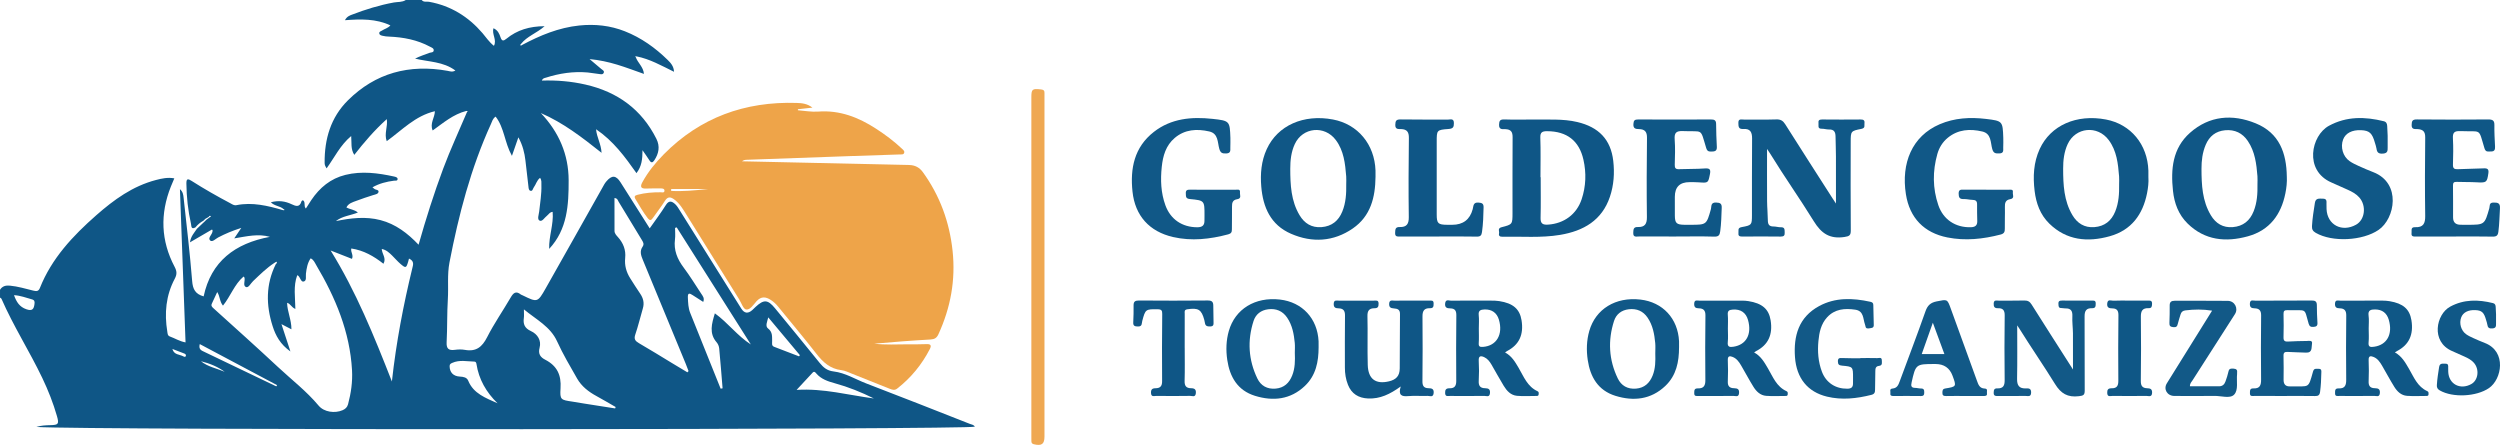 <svg width="236" height="42" viewBox="0 0 236 42" fill="none" xmlns="http://www.w3.org/2000/svg">
<g clip-path="url(#clip0_3_267)">
<path d="M49.289 4.243C50.984 3.342 52.733 2.609 54.684 2.407C56.169 2.254 57.604 2.408 58.983 2.952C60.532 3.563 61.859 4.512 63.033 5.663C63.319 5.943 63.602 6.25 63.628 6.777C62.442 6.195 61.344 5.57 60.092 5.322C60.041 5.327 59.99 5.331 59.94 5.336C59.966 5.359 59.993 5.381 60.02 5.404C60.207 5.937 60.734 6.31 60.788 6.977C59.922 6.675 59.098 6.357 58.255 6.102C57.423 5.851 56.57 5.664 55.655 5.578C56.023 5.887 56.394 6.194 56.757 6.508C56.874 6.609 57.086 6.69 56.984 6.889C56.892 7.07 56.683 6.997 56.53 6.983C56.177 6.951 55.829 6.872 55.476 6.841C54.124 6.723 52.81 6.92 51.526 7.333C51.397 7.374 51.235 7.376 51.154 7.607C52.553 7.562 53.911 7.675 55.249 7.979C58.302 8.671 60.577 10.335 61.965 13.108C62.323 13.823 62.191 14.495 61.765 15.136C61.619 15.357 61.472 15.402 61.307 15.138C61.126 14.849 60.923 14.574 60.652 14.18C60.649 15.014 60.583 15.695 60.083 16.345C58.997 14.806 57.902 13.307 56.268 12.2C56.329 12.964 56.746 13.585 56.787 14.425C54.934 12.952 53.158 11.583 51.056 10.674C52.762 12.473 53.675 14.584 53.68 17.015C53.686 19.332 53.569 21.645 51.842 23.496C51.799 22.316 52.275 21.193 52.17 20C51.88 20.024 51.798 20.241 51.641 20.359C51.404 20.535 51.187 20.957 50.931 20.823C50.69 20.697 50.867 20.26 50.899 19.967C50.989 19.135 51.133 18.307 51.108 17.466C51.102 17.25 51.15 17.02 50.982 16.788C50.666 17.032 50.599 17.411 50.386 17.694C50.294 17.815 50.286 18.063 50.074 18.01C49.903 17.968 49.902 17.746 49.883 17.593C49.782 16.783 49.697 15.97 49.602 15.159C49.516 14.433 49.352 13.73 48.935 12.963C48.723 13.574 48.548 14.076 48.326 14.713C47.625 13.452 47.613 12.067 46.787 11.006C46.505 11.202 46.452 11.473 46.344 11.709C44.437 15.891 43.298 20.291 42.431 24.773C42.206 25.933 42.349 27.095 42.276 28.255C42.192 29.599 42.233 30.951 42.162 32.297C42.13 32.902 42.335 33.105 42.934 33.025C43.242 32.984 43.569 32.97 43.873 33.026C44.944 33.224 45.515 32.756 45.984 31.833C46.642 30.539 47.481 29.334 48.214 28.074C48.463 27.644 48.707 27.437 49.165 27.8C49.212 27.837 49.278 27.852 49.334 27.879C50.73 28.561 50.747 28.57 51.52 27.207C53.311 24.049 55.084 20.881 56.866 17.718C56.975 17.522 57.08 17.317 57.223 17.146C57.757 16.507 58.149 16.533 58.581 17.215C59.481 18.637 60.382 20.058 61.332 21.557C61.869 20.788 62.397 20.091 62.858 19.355C63.161 18.87 63.451 19.006 63.752 19.288C63.928 19.454 64.053 19.677 64.184 19.885C66.115 22.965 68.044 26.047 69.975 29.128C70.264 29.589 70.613 29.635 71.021 29.266C71.129 29.169 71.228 29.063 71.335 28.965C72.104 28.257 72.473 28.268 73.153 29.09C74.572 30.805 75.976 32.534 77.38 34.262C77.722 34.682 78.069 34.991 78.686 35.064C79.795 35.194 80.754 35.808 81.781 36.2C85.047 37.447 88.296 38.733 91.549 40.012C91.715 40.077 91.923 40.091 92.024 40.277C91.568 40.561 8.107 40.615 3.432 40.304C3.863 40.164 4.314 40.145 4.765 40.134C5.507 40.115 5.592 40.034 5.379 39.288C5.025 38.049 4.55 36.849 3.994 35.684C2.785 33.152 1.26 30.775 0.137 28.2C0.117 28.154 0.048 28.128 0.001 28.093C0.001 27.847 0.001 27.602 0.001 27.356C0.217 27.005 0.544 26.927 0.939 26.965C1.692 27.035 2.411 27.257 3.139 27.433C3.434 27.504 3.632 27.523 3.77 27.176C4.877 24.397 6.869 22.268 9.096 20.312C10.758 18.853 12.523 17.568 14.726 16.991C15.28 16.846 15.837 16.724 16.455 16.836C16.334 17.124 16.229 17.366 16.131 17.61C15.103 20.187 15.182 22.722 16.484 25.188C16.7 25.597 16.72 25.893 16.5 26.307C15.659 27.886 15.509 29.573 15.794 31.312C15.823 31.492 15.819 31.688 16.041 31.766C16.506 31.929 16.924 32.214 17.515 32.323C17.337 27.47 17.162 22.664 16.986 17.858C17.266 18.092 17.303 18.389 17.333 18.675C17.616 21.293 17.93 23.91 18.14 26.534C18.2 27.292 18.433 27.759 19.224 27.978C19.923 24.684 22.176 22.972 25.481 22.359C24.375 22.041 23.311 22.307 22.112 22.504C22.372 22.119 22.534 21.876 22.779 21.513C21.938 21.782 21.259 22.067 20.601 22.413C20.356 22.541 20.048 22.885 19.846 22.707C19.594 22.487 19.98 22.186 20.047 21.909C20.067 21.828 20.099 21.758 20.015 21.664C19.355 22.049 18.689 22.436 17.933 22.877C18.013 22.287 18.351 21.966 18.589 21.595C18.823 21.374 19.057 21.154 19.291 20.934C19.354 20.872 19.417 20.81 19.48 20.748C19.573 20.679 19.666 20.61 19.759 20.54C19.815 20.498 19.871 20.457 19.927 20.415C19.83 20.352 19.753 20.359 19.706 20.475C19.601 20.534 19.496 20.594 19.392 20.654C19.327 20.715 19.263 20.776 19.198 20.838C18.904 20.995 18.658 21.207 18.452 21.464C18.022 21.711 18.07 21.312 18.03 21.133C17.75 19.877 17.609 18.605 17.595 17.317C17.589 16.823 17.764 16.872 18.089 17.078C19.276 17.834 20.5 18.53 21.746 19.189C21.926 19.285 22.089 19.414 22.323 19.367C23.827 19.066 25.26 19.419 26.686 19.831C26.736 19.836 26.816 19.861 26.831 19.84C26.875 19.78 26.82 19.752 26.762 19.74C26.448 19.433 25.93 19.468 25.567 19.095C26.299 18.899 26.926 18.992 27.518 19.275C27.938 19.475 28.29 19.592 28.46 19.007C28.473 18.962 28.547 18.934 28.593 18.897C28.881 19.084 28.638 19.443 28.873 19.686C29.058 19.397 29.217 19.137 29.388 18.885C30.174 17.72 31.202 16.854 32.612 16.508C34.154 16.129 35.685 16.332 37.206 16.665C37.348 16.697 37.536 16.742 37.534 16.9C37.53 17.103 37.318 17.041 37.186 17.058C36.483 17.15 35.806 17.317 35.159 17.684C35.237 17.746 35.285 17.778 35.326 17.817C35.452 17.939 35.772 17.896 35.732 18.118C35.696 18.319 35.432 18.354 35.227 18.417C34.689 18.58 34.158 18.767 33.631 18.962C33.276 19.094 32.889 19.197 32.702 19.582C33.046 19.774 33.448 19.778 33.785 20.062C33.073 20.351 32.313 20.39 31.707 20.872C33.113 20.583 34.518 20.412 35.923 20.78C37.358 21.157 38.482 22.019 39.513 23.102C40.213 20.635 40.964 18.265 41.834 15.93C42.512 14.11 43.337 12.35 44.091 10.562C44.117 10.538 44.143 10.514 44.169 10.49C44.118 10.485 44.067 10.479 44.017 10.474C42.792 10.786 41.86 11.589 40.845 12.317C40.554 11.655 41.043 11.11 41.053 10.498C39.192 10.937 37.961 12.277 36.507 13.327C36.246 12.608 36.625 11.962 36.513 11.243C35.343 12.3 34.381 13.422 33.445 14.62C33.087 14.065 33.209 13.482 33.152 12.841C32.107 13.717 31.579 14.863 30.831 15.894C30.75 15.742 30.7 15.674 30.676 15.597C30.652 15.521 30.645 15.437 30.645 15.356C30.629 13.129 31.216 11.09 32.842 9.474C35.447 6.887 38.63 6.036 42.259 6.688C42.475 6.727 42.691 6.832 42.989 6.658C41.843 5.801 40.461 5.847 39.183 5.534C39.639 5.3 40.09 5.162 40.53 4.993C40.673 4.938 40.913 4.973 40.941 4.776C40.973 4.553 40.742 4.49 40.585 4.405C39.386 3.76 38.084 3.513 36.732 3.456C36.525 3.447 36.313 3.432 36.115 3.379C35.991 3.345 35.807 3.317 35.803 3.129C35.8 2.975 35.955 2.954 36.054 2.888C36.307 2.719 36.631 2.657 36.853 2.396C35.495 1.757 34.057 1.796 32.563 1.907C32.748 1.556 32.998 1.471 33.224 1.384C34.508 0.89 35.819 0.483 37.181 0.234C37.556 0.166 37.962 0.225 38.304 0.002H39.81C39.992 0.236 40.27 0.127 40.498 0.168C42.559 0.542 44.208 1.571 45.544 3.123C45.886 3.52 46.172 3.971 46.627 4.327C46.928 3.755 46.408 3.244 46.585 2.666C47.001 2.851 47.139 3.191 47.253 3.528C47.38 3.902 47.53 3.883 47.81 3.654C48.81 2.839 49.979 2.478 51.412 2.473C50.659 3.135 49.751 3.424 49.192 4.136C49.162 4.176 49.096 4.236 49.106 4.252C49.164 4.344 49.23 4.282 49.292 4.245L49.289 4.243ZM25.919 24.807C25.164 25.296 24.537 25.925 23.892 26.536C23.672 26.743 23.462 27.191 23.226 27.099C22.905 26.973 23.155 26.517 23.08 26.213C23.073 26.183 23.037 26.158 22.993 26.103C22.12 26.853 21.766 27.962 21.049 28.851C20.72 28.458 20.78 27.984 20.505 27.569C20.328 27.952 20.173 28.305 20.004 28.65C19.898 28.866 20.01 28.973 20.163 29.111C22.188 30.942 24.224 32.762 26.218 34.625C27.514 35.837 28.934 36.922 30.079 38.293C30.593 38.908 31.611 39.038 32.339 38.724C32.6 38.611 32.779 38.448 32.856 38.161C33.138 37.108 33.292 36.041 33.231 34.951C33.032 31.333 31.67 28.091 29.839 25.004C29.709 24.785 29.612 24.522 29.326 24.385C29.02 24.83 28.944 25.326 28.88 25.831C28.846 26.097 28.977 26.505 28.66 26.579C28.418 26.636 28.346 26.206 28.154 26.029C28.127 26.004 28.084 25.996 28.057 25.984C27.676 27.005 27.87 28.075 27.883 29.164C27.509 29.018 27.431 28.676 27.102 28.585C27.12 29.422 27.517 30.189 27.511 31.086C27.181 30.915 26.932 30.785 26.569 30.598C26.86 31.485 27.117 32.267 27.416 33.178C26.466 32.507 26.019 31.688 25.732 30.776C25.106 28.797 25.084 26.842 26.035 24.938C26.105 24.871 26.193 24.804 26.103 24.703C26.095 24.693 25.983 24.77 25.919 24.807L25.919 24.807ZM38.609 24.408C38.576 24.532 38.554 24.627 38.526 24.721C38.348 25.314 38.297 25.335 37.799 24.908C37.518 24.666 37.28 24.378 37.013 24.12C36.745 23.861 36.478 23.59 36.037 23.501C36.064 24.002 36.497 24.373 36.197 24.899C35.287 24.179 34.316 23.63 33.163 23.457C33.081 23.807 33.397 24.072 33.225 24.437C32.552 24.173 31.881 23.909 31.211 23.646C33.623 27.535 35.294 31.682 36.995 36.012C37.406 32.278 38.079 28.793 38.918 25.337C39 25 39.135 24.651 38.608 24.408H38.609ZM64.891 35.146C64.927 35.107 64.963 35.068 64.999 35.03C64.913 34.804 64.831 34.578 64.739 34.355C63.392 31.085 62.047 27.814 60.689 24.548C60.511 24.119 60.365 23.712 60.662 23.285C60.838 23.032 60.702 22.836 60.568 22.618C59.839 21.427 59.123 20.229 58.395 19.039C58.318 18.913 58.3 18.72 58.006 18.692C58.006 19.738 58.002 20.769 58.01 21.8C58.012 22.039 58.178 22.209 58.331 22.38C58.839 22.943 59.095 23.598 59.017 24.349C58.945 25.051 59.121 25.684 59.494 26.274C59.801 26.76 60.108 27.245 60.432 27.72C60.727 28.153 60.838 28.601 60.686 29.112C60.442 29.934 60.249 30.772 59.971 31.582C59.824 32.012 59.967 32.194 60.323 32.4C61.366 33.002 62.387 33.639 63.417 34.262C63.907 34.558 64.399 34.852 64.89 35.147L64.891 35.146ZM68.029 36.69C68.09 36.679 68.151 36.668 68.212 36.658C68.108 35.401 68.012 34.144 67.892 32.889C67.873 32.695 67.788 32.475 67.66 32.328C66.907 31.463 67.193 30.554 67.483 29.579C68.73 30.476 69.6 31.697 70.88 32.518C68.547 28.834 66.214 25.149 63.881 21.464C63.829 21.481 63.777 21.498 63.725 21.514C63.725 21.875 63.764 22.241 63.718 22.595C63.584 23.613 63.937 24.459 64.543 25.267C65.134 26.057 65.652 26.898 66.193 27.721C66.333 27.935 66.53 28.144 66.385 28.501C66.038 28.279 65.71 28.073 65.386 27.86C65.081 27.659 64.914 27.633 64.935 28.093C64.958 28.585 64.967 29.07 65.155 29.537C66.115 31.921 67.071 34.306 68.029 36.691V36.69ZM58.07 38.555L58.117 38.421C57.513 38.075 56.914 37.718 56.301 37.385C55.556 36.98 54.901 36.47 54.483 35.741C53.822 34.584 53.14 33.432 52.59 32.225C51.952 30.825 50.643 30.185 49.456 29.204C49.456 29.565 49.482 29.789 49.452 30.006C49.37 30.585 49.515 30.979 50.121 31.255C50.754 31.545 51.12 32.146 50.938 32.825C50.778 33.421 51.026 33.729 51.466 33.956C52.599 34.539 52.997 35.414 52.915 36.66C52.843 37.746 52.945 37.751 54.035 37.913C54.427 37.971 54.817 38.045 55.208 38.106C56.162 38.257 57.115 38.405 58.069 38.555H58.07ZM46.969 38.071C45.897 37.025 45.2 35.809 44.976 34.352C44.96 34.249 44.914 34.139 44.792 34.136C44.089 34.12 43.376 33.947 42.694 34.255C42.568 34.312 42.443 34.364 42.444 34.558C42.447 35.145 42.78 35.515 43.41 35.549C43.745 35.566 44.073 35.624 44.2 35.938C44.696 37.16 45.856 37.568 46.969 38.071ZM82.496 37.615C81.309 37.024 80.085 36.53 78.804 36.179C78.153 36.001 77.526 35.793 77.069 35.267C76.979 35.164 76.872 35.008 76.716 35.173C76.206 35.712 75.704 36.261 75.199 36.806C77.746 36.645 80.099 37.301 82.496 37.615ZM72.523 29.959C72.433 30.353 72.215 30.784 72.495 31C72.947 31.346 72.878 31.765 72.89 32.203C72.895 32.396 72.818 32.636 73.075 32.736C73.857 33.043 74.644 33.34 75.429 33.64C75.456 33.603 75.483 33.565 75.509 33.528C74.514 32.338 73.518 31.149 72.523 29.96V29.959ZM26.079 36.474C26.105 36.436 26.132 36.398 26.159 36.359C23.732 35.07 21.305 33.782 18.857 32.481C18.726 32.985 19.01 33.083 19.282 33.213C21.549 34.296 23.814 35.386 26.079 36.473V36.474ZM1.322 27.862C1.554 28.513 1.844 28.971 2.492 29.195C3.052 29.388 3.193 29.178 3.256 28.701C3.288 28.461 3.261 28.324 3.001 28.255C2.467 28.112 1.949 27.9 1.322 27.863V27.862ZM21.212 35.097C20.543 34.609 19.782 34.302 18.968 34.099C19.614 34.628 20.459 34.775 21.212 35.097ZM16.273 32.941C16.426 33.504 16.927 33.444 17.288 33.63C17.368 33.671 17.488 33.747 17.543 33.605C17.584 33.496 17.505 33.414 17.398 33.373C17.024 33.227 16.648 33.084 16.273 32.941Z" fill="#0F5686"/>
<path d="M76.694 10.159C76.184 10.217 75.753 10.265 75.323 10.313C75.322 10.345 75.322 10.377 75.32 10.409C75.957 10.456 76.6 10.581 77.23 10.534C79.279 10.381 81.045 11.076 82.701 12.151C83.574 12.717 84.404 13.337 85.158 14.05C85.274 14.16 85.433 14.28 85.339 14.464C85.262 14.616 85.08 14.575 84.942 14.58C83.375 14.636 81.809 14.682 80.242 14.736C76.984 14.85 73.727 14.966 70.47 15.084C70.328 15.089 70.188 15.117 70.049 15.227C71.885 15.268 73.72 15.308 75.556 15.349C78.983 15.425 82.411 15.504 85.838 15.577C86.382 15.589 86.8 15.814 87.112 16.243C88.73 18.476 89.632 20.963 89.924 23.68C90.219 26.43 89.74 29.041 88.587 31.554C88.431 31.894 88.232 32.026 87.838 32.049C86.068 32.146 84.299 32.286 82.53 32.443C83.59 32.57 84.652 32.506 85.713 32.503C86.299 32.502 86.885 32.512 87.47 32.485C87.903 32.465 87.93 32.651 87.773 32.956C87.018 34.416 85.999 35.668 84.685 36.689C84.442 36.878 84.214 36.789 83.979 36.696C82.78 36.217 81.583 35.735 80.383 35.261C80.073 35.139 79.761 34.982 79.437 34.944C78.351 34.817 77.672 34.174 77.045 33.367C75.882 31.87 74.653 30.423 73.459 28.949C73.262 28.706 73.043 28.496 72.778 28.324C72.281 28.001 71.849 27.953 71.404 28.45C71.125 28.763 70.813 29.273 70.434 29.218C70.17 29.18 69.986 28.593 69.771 28.248C68.107 25.579 66.447 22.909 64.783 20.24C64.468 19.735 64.166 19.217 63.672 18.846C63.323 18.584 63.039 18.517 62.76 18.973C62.428 19.515 62.019 20.012 61.66 20.538C61.48 20.803 61.361 20.875 61.124 20.568C60.694 20.01 60.358 19.4 59.994 18.805C59.84 18.553 59.915 18.455 60.192 18.385C60.907 18.202 61.632 18.145 62.367 18.151C62.496 18.152 62.705 18.222 62.724 18.026C62.746 17.812 62.549 17.784 62.372 17.785C61.911 17.788 61.451 17.779 60.992 17.799C60.458 17.823 60.43 17.589 60.639 17.205C61.174 16.222 61.882 15.355 62.664 14.564C66.088 11.099 70.312 9.561 75.207 9.717C75.696 9.733 76.208 9.777 76.693 10.159H76.694ZM63.358 17.844C63.358 17.903 63.359 17.962 63.359 18.021C64.458 18.083 65.55 17.978 66.821 17.844H63.358Z" fill="#EEA449"/>
<path d="M166.809 14.062C166.809 15.761 166.802 17.369 166.813 18.977C166.817 19.588 166.879 20.199 166.885 20.811C166.889 21.183 167.011 21.385 167.424 21.38C167.652 21.377 167.881 21.46 168.108 21.452C168.503 21.439 168.461 21.687 168.475 21.938C168.491 22.217 168.411 22.337 168.094 22.333C166.882 22.317 165.669 22.32 164.456 22.331C164.178 22.334 164.075 22.236 164.11 21.978C164.14 21.764 163.999 21.515 164.41 21.439C165.37 21.262 165.381 21.233 165.384 20.312C165.393 17.902 165.373 15.491 165.397 13.08C165.403 12.483 165.23 12.131 164.574 12.176C164.105 12.208 164.111 11.943 164.102 11.606C164.091 11.178 164.385 11.289 164.61 11.287C165.634 11.281 166.66 11.307 167.683 11.273C168.095 11.259 168.315 11.398 168.525 11.73C170.005 14.073 171.507 16.404 173.001 18.738C173.106 18.902 173.215 19.064 173.315 19.216C173.315 17.726 173.319 16.25 173.313 14.773C173.31 14.14 173.286 13.507 173.275 12.874C173.268 12.48 173.146 12.209 172.666 12.224C172.439 12.231 172.21 12.149 171.982 12.153C171.545 12.161 171.694 11.855 171.666 11.64C171.633 11.392 171.71 11.275 172.001 11.279C173.214 11.293 174.426 11.29 175.639 11.28C175.9 11.278 176.043 11.347 176.005 11.622C175.975 11.836 176.117 12.089 175.706 12.168C174.714 12.362 174.708 12.389 174.706 13.409C174.699 16.188 174.693 18.966 174.714 21.745C174.717 22.207 174.596 22.302 174.111 22.373C172.729 22.576 171.937 22.043 171.224 20.886C169.901 18.739 168.434 16.675 167.115 14.52C167.033 14.386 166.941 14.257 166.811 14.061L166.809 14.062Z" fill="#105887"/>
<path d="M144.409 11.285C146.119 11.309 147.518 11.192 148.901 11.52C150.921 11.999 152.059 13.169 152.291 15.185C152.422 16.323 152.35 17.464 151.977 18.573C151.228 20.799 149.49 21.803 147.272 22.173C145.47 22.474 143.644 22.31 141.829 22.349C141.587 22.354 141.459 22.266 141.511 22.033C141.557 21.832 141.338 21.553 141.75 21.449C142.776 21.188 142.779 21.17 142.781 20.126C142.786 17.738 142.77 15.349 142.79 12.961C142.794 12.456 142.642 12.215 142.102 12.192C141.868 12.181 141.499 12.277 141.511 11.784C141.521 11.394 141.607 11.259 142.028 11.275C142.925 11.308 143.824 11.285 144.409 11.285H144.409ZM145.42 16.725C145.427 16.725 145.434 16.725 145.441 16.725C145.441 18.01 145.464 19.296 145.43 20.58C145.416 21.13 145.664 21.237 146.149 21.204C147.647 21.101 148.832 20.232 149.307 18.811C149.717 17.585 149.758 16.33 149.476 15.074C149.075 13.287 147.912 12.393 146.058 12.385C145.611 12.383 145.386 12.464 145.406 12.992C145.452 14.235 145.42 15.48 145.42 16.725Z" fill="#0F5686"/>
<path d="M129.848 16.712C129.826 18.624 129.396 20.399 127.703 21.567C125.888 22.818 123.874 22.938 121.869 22.066C119.939 21.228 119.226 19.553 119.064 17.616C118.964 16.407 119.062 15.206 119.581 14.077C120.607 11.843 123.054 10.753 125.837 11.281C128.179 11.726 129.763 13.627 129.848 16.101C129.856 16.305 129.849 16.509 129.849 16.714L129.848 16.712ZM127.084 17.383C127.084 17.138 127.101 16.892 127.082 16.649C126.984 15.445 126.861 14.237 126.103 13.221C125.044 11.8 122.963 12.01 122.228 13.603C121.887 14.341 121.799 15.133 121.801 15.934C121.805 17.451 121.869 18.959 122.681 20.318C123.138 21.082 123.813 21.513 124.747 21.441C125.719 21.367 126.358 20.845 126.714 19.968C127.053 19.135 127.1 18.263 127.084 17.383V17.383Z" fill="#105786"/>
<path d="M202.809 16.745C202.842 17.194 202.785 17.72 202.681 18.243C202.283 20.24 201.213 21.729 199.155 22.302C197.074 22.882 195.087 22.7 193.457 21.11C192.594 20.267 192.21 19.189 192.069 18.032C191.904 16.679 191.965 15.337 192.546 14.069C193.572 11.834 196.021 10.75 198.806 11.282C201.147 11.729 202.727 13.634 202.808 16.109C202.814 16.292 202.808 16.476 202.808 16.745H202.809ZM200.045 17.385C200.045 17.141 200.062 16.895 200.042 16.652C199.945 15.447 199.822 14.24 199.065 13.223C198.004 11.796 195.929 12.005 195.19 13.601C194.848 14.34 194.759 15.131 194.761 15.932C194.765 17.448 194.829 18.957 195.64 20.315C196.097 21.079 196.771 21.512 197.705 21.441C198.678 21.367 199.317 20.847 199.675 19.97C200.014 19.138 200.061 18.265 200.045 17.385Z" fill="#105786"/>
<path d="M215.876 16.666C215.904 17.206 215.845 17.733 215.739 18.255C215.337 20.25 214.263 21.735 212.204 22.306C210.12 22.883 208.135 22.696 206.51 21.102C205.648 20.257 205.253 19.178 205.13 18.021C204.913 15.989 205.077 14.002 206.738 12.534C208.563 10.921 210.732 10.742 212.938 11.642C215.186 12.559 215.844 14.465 215.875 16.666H215.876ZM213.105 17.372C213.105 17.127 213.122 16.881 213.103 16.638C213.01 15.475 212.874 14.317 212.194 13.309C211.691 12.564 210.968 12.213 210.055 12.295C209.16 12.376 208.559 12.865 208.219 13.668C207.91 14.397 207.818 15.164 207.821 15.944C207.826 17.46 207.891 18.969 208.707 20.326C209.166 21.09 209.845 21.516 210.778 21.44C211.751 21.361 212.386 20.836 212.739 19.958C213.076 19.124 213.121 18.252 213.105 17.373V17.372Z" fill="#105786"/>
<path d="M114.49 17.908C115.201 17.908 115.912 17.903 116.623 17.912C116.805 17.913 117.096 17.813 117.054 18.165C117.026 18.392 117.236 18.736 116.801 18.803C116.372 18.87 116.293 19.13 116.301 19.506C116.317 20.22 116.283 20.935 116.291 21.65C116.295 21.914 116.221 22.049 115.941 22.123C114.224 22.579 112.489 22.778 110.738 22.376C108.509 21.864 107.147 20.374 106.907 18.079C106.681 15.918 107.062 13.9 108.929 12.447C110.56 11.177 112.485 11.007 114.463 11.221C116.094 11.397 116.092 11.433 116.15 13.024C116.16 13.329 116.144 13.636 116.143 13.942C116.143 14.208 116.19 14.469 115.762 14.486C115.4 14.501 115.219 14.453 115.104 14.054C114.927 13.443 115.024 12.606 114.154 12.409C112.993 12.145 111.858 12.208 110.9 13.017C110.051 13.733 109.778 14.722 109.67 15.752C109.541 16.978 109.585 18.201 110.014 19.38C110.499 20.716 111.604 21.452 113.022 21.454C113.513 21.454 113.711 21.263 113.701 20.808C113.697 20.645 113.705 20.481 113.705 20.318C113.707 18.944 113.709 18.921 112.333 18.791C111.911 18.752 111.959 18.536 111.941 18.265C111.92 17.944 112.083 17.899 112.358 17.904C113.069 17.917 113.78 17.908 114.49 17.908Z" fill="#115887"/>
<path d="M187.499 17.908C188.21 17.908 188.921 17.905 189.632 17.91C189.805 17.911 190.058 17.847 190.014 18.149C189.981 18.377 190.207 18.724 189.777 18.798C189.317 18.877 189.25 19.157 189.262 19.552C189.281 20.225 189.241 20.9 189.255 21.573C189.261 21.878 189.2 22.051 188.858 22.14C187.2 22.571 185.526 22.752 183.834 22.415C181.643 21.979 180.269 20.584 179.917 18.334C179.459 15.409 180.49 12.851 183.107 11.729C184.512 11.126 185.984 11.05 187.472 11.226C189.055 11.414 189.053 11.444 189.11 13.009C189.121 13.314 189.11 13.621 189.104 13.927C189.099 14.183 189.179 14.47 188.739 14.484C188.396 14.494 188.188 14.488 188.069 14.068C187.896 13.457 187.994 12.617 187.13 12.414C185.971 12.141 184.841 12.212 183.872 13.005C183.376 13.411 183.054 13.942 182.885 14.54C182.431 16.153 182.434 17.772 182.977 19.364C183.444 20.735 184.601 21.485 186.031 21.451C186.45 21.441 186.66 21.293 186.654 20.883C186.648 20.353 186.623 19.822 186.636 19.292C186.644 18.962 186.488 18.871 186.185 18.866C185.914 18.861 185.643 18.78 185.375 18.791C184.974 18.808 184.904 18.631 184.896 18.279C184.888 17.84 185.161 17.906 185.43 17.907C186.119 17.908 186.81 17.907 187.499 17.907V17.908Z" fill="#115887"/>
<path d="M132.231 36.48C131.21 37.218 130.278 37.663 129.156 37.617C128.236 37.578 127.587 37.171 127.251 36.331C127.042 35.808 126.956 35.259 126.958 34.697C126.961 33.062 126.944 31.428 126.968 29.794C126.974 29.341 126.822 29.117 126.358 29.107C126.076 29.101 125.892 29.038 125.903 28.68C125.915 28.281 126.179 28.383 126.39 28.381C127.491 28.375 128.594 28.377 129.695 28.38C129.896 28.381 130.14 28.305 130.138 28.661C130.137 28.934 130.093 29.097 129.764 29.097C129.265 29.097 129.073 29.32 129.087 29.845C129.127 31.382 129.07 32.921 129.116 34.458C129.156 35.784 129.864 36.295 131.115 36C131.799 35.838 132.126 35.49 132.135 34.782C132.158 33.071 132.133 31.36 132.159 29.649C132.166 29.21 131.917 29.14 131.584 29.115C131.301 29.093 131.122 29.031 131.137 28.677C131.154 28.284 131.415 28.381 131.629 28.38C132.73 28.375 133.833 28.377 134.934 28.378C135.124 28.378 135.339 28.328 135.333 28.644C135.329 28.892 135.342 29.104 134.986 29.095C134.438 29.079 134.277 29.356 134.283 29.879C134.307 31.917 134.296 33.955 134.278 35.993C134.274 36.412 134.401 36.643 134.855 36.647C135.158 36.649 135.377 36.711 135.337 37.107C135.292 37.556 134.968 37.363 134.765 37.372C134.156 37.397 133.541 37.34 132.936 37.392C132.319 37.445 131.973 37.325 132.23 36.481L132.231 36.48Z" fill="#0F5686"/>
<path d="M190.424 30.712C190.424 32.382 190.445 34.072 190.412 35.761C190.4 36.385 190.608 36.695 191.266 36.666C191.538 36.653 191.744 36.677 191.738 37.057C191.731 37.495 191.443 37.376 191.217 37.378C190.352 37.386 189.486 37.378 188.62 37.383C188.389 37.384 188.192 37.395 188.205 37.067C188.214 36.825 188.236 36.654 188.544 36.664C189.098 36.681 189.247 36.41 189.24 35.882C189.211 33.845 189.22 31.806 189.243 29.769C189.248 29.308 189.086 29.082 188.618 29.097C188.281 29.107 188.19 28.96 188.205 28.645C188.222 28.285 188.473 28.381 188.666 28.38C189.473 28.373 190.28 28.394 191.086 28.369C191.424 28.358 191.612 28.471 191.786 28.749C192.959 30.613 194.15 32.467 195.335 34.324C195.434 34.48 195.533 34.635 195.69 34.882C195.69 33.667 195.697 32.566 195.687 31.465C195.681 30.928 195.605 30.389 195.631 29.855C195.655 29.351 195.495 29.093 194.956 29.114C194.839 29.118 194.721 29.076 194.604 29.08C194.303 29.089 194.331 28.892 194.316 28.693C194.295 28.428 194.421 28.371 194.664 28.373C195.588 28.382 196.513 28.375 197.438 28.377C197.63 28.377 197.841 28.332 197.835 28.644C197.83 28.894 197.84 29.104 197.486 29.095C196.939 29.08 196.779 29.357 196.785 29.879C196.807 32.205 196.776 34.532 196.797 36.858C196.801 37.295 196.669 37.351 196.248 37.401C195.187 37.529 194.556 37.16 193.992 36.246C192.918 34.505 191.748 32.819 190.666 31.08C190.577 30.938 190.481 30.799 190.423 30.712L190.424 30.712Z" fill="#125987"/>
<path d="M158.235 22.326C157.064 22.326 155.892 22.329 154.72 22.324C154.473 22.322 154.157 22.433 154.18 21.973C154.195 21.66 154.187 21.417 154.62 21.431C155.272 21.452 155.477 21.135 155.468 20.493C155.435 17.999 155.447 15.505 155.476 13.011C155.483 12.446 155.277 12.194 154.712 12.186C154.403 12.181 154.167 12.14 154.193 11.71C154.214 11.356 154.319 11.275 154.662 11.277C156.942 11.29 159.223 11.29 161.503 11.277C161.839 11.275 162 11.351 162.001 11.71C162.004 12.424 162.032 13.139 162.069 13.853C162.085 14.164 161.978 14.298 161.648 14.302C161.369 14.305 161.177 14.344 161.064 13.969C160.478 12.04 160.81 12.462 158.891 12.374C158.229 12.343 158.042 12.535 158.09 13.166C158.149 13.96 158.119 14.761 158.097 15.557C158.088 15.879 158.187 15.985 158.519 15.971C159.312 15.936 160.11 15.962 160.902 15.904C161.36 15.87 161.517 15.954 161.42 16.43C161.249 17.277 161.267 17.28 160.372 17.213C160.081 17.192 159.787 17.195 159.495 17.195C158.568 17.193 158.104 17.656 158.104 18.586C158.104 19.178 158.097 19.772 158.106 20.364C158.117 21.072 158.264 21.206 159.006 21.22C159.194 21.223 159.382 21.22 159.571 21.22C161.103 21.22 161.094 21.217 161.511 19.739C161.578 19.5 161.465 19.099 161.994 19.119C162.393 19.134 162.547 19.218 162.53 19.632C162.501 20.367 162.488 21.1 162.389 21.832C162.339 22.203 162.238 22.35 161.813 22.337C160.622 22.301 159.428 22.325 158.235 22.325V22.326Z" fill="#0F5786"/>
<path d="M231.723 22.326C230.509 22.326 229.296 22.324 228.082 22.328C227.84 22.329 227.606 22.352 227.651 21.997C227.682 21.758 227.539 21.427 227.998 21.446C228.761 21.479 228.949 21.089 228.939 20.394C228.905 17.921 228.911 15.447 228.94 12.974C228.947 12.418 228.732 12.213 228.199 12.185C227.966 12.174 227.646 12.242 227.659 11.795C227.67 11.423 227.725 11.269 228.164 11.274C230.403 11.298 232.642 11.294 234.881 11.276C235.302 11.273 235.48 11.369 235.471 11.811C235.458 12.484 235.5 13.158 235.532 13.831C235.546 14.119 235.488 14.311 235.135 14.299C234.881 14.289 234.655 14.398 234.532 13.993C233.938 12.035 234.31 12.46 232.253 12.376C231.653 12.351 231.527 12.547 231.556 13.082C231.601 13.898 231.585 14.718 231.559 15.535C231.548 15.891 231.673 15.989 232.021 15.972C232.836 15.93 233.652 15.934 234.465 15.893C234.833 15.874 234.955 15.985 234.903 16.349C234.779 17.223 234.723 17.264 233.797 17.21C233.171 17.174 232.542 17.195 231.915 17.169C231.635 17.158 231.559 17.258 231.562 17.521C231.576 18.522 231.569 19.524 231.57 20.525C231.57 20.972 231.793 21.209 232.256 21.217C232.465 21.22 232.674 21.221 232.883 21.221C234.554 21.221 234.546 21.218 234.995 19.643C235.049 19.454 234.954 19.128 235.369 19.122C235.784 19.117 236.029 19.155 235.997 19.672C235.951 20.405 235.943 21.14 235.848 21.871C235.801 22.228 235.678 22.345 235.3 22.336C234.108 22.31 232.915 22.326 231.722 22.326H231.723Z" fill="#0F5786"/>
<path d="M225.395 12.838C225.395 13.307 225.396 13.614 225.395 13.921C225.394 14.213 225.408 14.463 224.961 14.5C224.546 14.534 224.392 14.402 224.342 14.035C224.318 13.854 224.249 13.68 224.2 13.503C223.94 12.566 223.681 12.326 222.892 12.289C222.037 12.249 221.42 12.567 221.191 13.167C220.92 13.877 221.166 14.763 221.79 15.202C222.058 15.392 222.364 15.535 222.666 15.672C223.119 15.879 223.579 16.075 224.044 16.255C226.706 17.289 226.096 20.64 224.535 21.705C223.029 22.731 220.187 22.89 218.605 21.98C218.332 21.823 218.234 21.642 218.251 21.342C218.294 20.606 218.409 19.881 218.525 19.154C218.602 18.671 218.933 18.757 219.269 18.754C219.671 18.751 219.622 19.003 219.62 19.248C219.618 19.412 219.618 19.575 219.626 19.739C219.691 21.229 221.08 21.96 222.416 21.209C223.262 20.733 223.411 19.407 222.705 18.626C222.407 18.297 222.023 18.091 221.622 17.911C221.11 17.682 220.599 17.449 220.084 17.225C217.481 16.094 218.165 12.787 219.859 11.87C221.524 10.968 223.254 11.005 225.027 11.443C225.277 11.504 225.34 11.684 225.352 11.899C225.371 12.266 225.386 12.634 225.396 12.838H225.395Z" fill="#105887"/>
<path d="M235.626 29.704C235.626 30.072 235.627 30.311 235.626 30.551C235.625 30.779 235.637 30.975 235.287 31.004C234.962 31.031 234.842 30.928 234.803 30.64C234.784 30.499 234.73 30.362 234.692 30.224C234.489 29.492 234.286 29.303 233.669 29.274C233 29.243 232.517 29.492 232.338 29.962C232.126 30.516 232.319 31.21 232.807 31.554C233.017 31.702 233.256 31.814 233.492 31.921C233.846 32.083 234.206 32.236 234.57 32.377C236.653 33.186 236.175 35.806 234.954 36.639C233.776 37.442 231.553 37.567 230.315 36.855C230.102 36.732 230.025 36.59 230.039 36.355C230.073 35.78 230.163 35.213 230.253 34.645C230.314 34.266 230.572 34.334 230.835 34.332C231.15 34.329 231.111 34.526 231.109 34.718C231.108 34.846 231.108 34.974 231.114 35.102C231.164 36.268 232.251 36.84 233.297 36.252C233.959 35.88 234.075 34.843 233.522 34.233C233.289 33.975 232.989 33.814 232.676 33.674C232.274 33.494 231.875 33.312 231.473 33.137C229.436 32.252 229.971 29.666 231.296 28.948C232.599 28.242 233.952 28.271 235.339 28.613C235.535 28.661 235.584 28.802 235.593 28.971C235.608 29.258 235.62 29.545 235.628 29.705L235.626 29.704Z" fill="#105887"/>
<path d="M226.08 33.267C226.743 33.635 227.065 34.231 227.408 34.816C227.871 35.608 228.205 36.505 229.142 36.927C229.28 36.99 229.255 37.115 229.251 37.226C229.246 37.4 229.103 37.377 228.994 37.378C228.403 37.381 227.811 37.409 227.224 37.367C226.669 37.328 226.295 36.955 226.024 36.521C225.616 35.867 225.257 35.183 224.866 34.518C224.67 34.184 224.452 33.855 224.07 33.699C223.803 33.589 223.583 33.572 223.599 33.988C223.625 34.66 223.628 35.334 223.599 36.005C223.579 36.442 223.757 36.641 224.19 36.647C224.506 36.651 224.696 36.729 224.66 37.113C224.622 37.522 224.334 37.371 224.14 37.374C223.04 37.387 221.938 37.382 220.837 37.378C220.655 37.378 220.423 37.446 220.43 37.124C220.435 36.885 220.401 36.65 220.765 36.666C221.37 36.692 221.488 36.36 221.482 35.833C221.459 33.815 221.464 31.797 221.486 29.779C221.491 29.319 221.314 29.112 220.863 29.105C220.564 29.101 220.409 29.01 220.423 28.666C220.439 28.263 220.717 28.383 220.921 28.381C222.258 28.373 223.595 28.375 224.933 28.379C225.148 28.38 225.366 28.398 225.578 28.433C226.861 28.647 227.468 29.181 227.639 30.232C227.859 31.592 227.406 32.56 226.281 33.135C226.23 33.161 226.185 33.197 226.08 33.267ZM223.604 31C223.604 31.442 223.639 31.887 223.595 32.326C223.549 32.773 223.777 32.78 224.112 32.733C225.337 32.562 225.896 31.541 225.501 30.186C225.316 29.55 224.877 29.214 224.208 29.212C223.822 29.21 223.519 29.27 223.593 29.789C223.649 30.186 223.604 30.596 223.604 31Z" fill="#0F5786"/>
<path d="M165.589 33.27C166.239 33.627 166.557 34.203 166.891 34.771C167.366 35.578 167.698 36.498 168.654 36.931C168.792 36.993 168.764 37.123 168.758 37.233C168.748 37.403 168.603 37.378 168.495 37.379C167.904 37.381 167.312 37.411 166.725 37.367C166.172 37.326 165.798 36.951 165.527 36.517C165.119 35.862 164.76 35.179 164.37 34.514C164.174 34.181 163.954 33.853 163.571 33.698C163.293 33.585 163.089 33.59 163.105 33.995C163.132 34.667 163.136 35.341 163.105 36.012C163.084 36.458 163.28 36.642 163.703 36.648C164.029 36.653 164.203 36.745 164.166 37.121C164.125 37.529 163.831 37.371 163.64 37.374C162.539 37.388 161.438 37.383 160.337 37.38C160.149 37.38 159.929 37.435 159.936 37.117C159.941 36.872 159.921 36.654 160.28 36.664C160.825 36.68 160.992 36.41 160.986 35.884C160.961 33.847 160.969 31.81 160.993 29.774C160.999 29.309 160.81 29.11 160.364 29.105C160.056 29.102 159.917 28.996 159.932 28.661C159.95 28.255 160.236 28.385 160.435 28.383C161.773 28.374 163.11 28.377 164.448 28.381C164.644 28.381 164.842 28.393 165.035 28.423C166.348 28.628 166.976 29.172 167.148 30.24C167.366 31.599 166.913 32.56 165.784 33.139C165.733 33.166 165.688 33.203 165.589 33.271L165.589 33.27ZM163.112 31.028C163.112 31.451 163.147 31.878 163.102 32.297C163.053 32.764 163.288 32.786 163.648 32.73C164.85 32.541 165.389 31.555 165.015 30.214C164.818 29.506 164.307 29.165 163.57 29.224C163.25 29.249 163.07 29.328 163.103 29.703C163.142 30.142 163.112 30.586 163.112 31.029L163.112 31.028Z" fill="#0F5786"/>
<path d="M142.08 33.272C142.718 33.618 143.033 34.176 143.357 34.725C143.844 35.548 144.175 36.49 145.15 36.935C145.286 36.997 145.255 37.13 145.245 37.239C145.23 37.406 145.084 37.377 144.976 37.378C144.385 37.38 143.792 37.416 143.207 37.365C142.608 37.312 142.234 36.886 141.947 36.414C141.546 35.756 141.178 35.077 140.791 34.41C140.624 34.123 140.417 33.857 140.107 33.714C139.772 33.56 139.565 33.602 139.592 34.06C139.629 34.692 139.629 35.329 139.592 35.961C139.565 36.419 139.735 36.645 140.199 36.648C140.535 36.65 140.692 36.762 140.652 37.127C140.608 37.534 140.309 37.369 140.121 37.373C139.04 37.389 137.958 37.384 136.877 37.378C136.685 37.376 136.434 37.472 136.42 37.11C136.408 36.796 136.499 36.649 136.833 36.654C137.331 36.662 137.476 36.417 137.47 35.933C137.447 33.878 137.46 31.821 137.478 29.765C137.482 29.348 137.357 29.115 136.902 29.111C136.601 29.108 136.38 29.048 136.42 28.651C136.464 28.204 136.788 28.388 136.99 28.385C138.248 28.368 139.508 28.374 140.766 28.379C141.02 28.379 141.279 28.384 141.529 28.424C142.841 28.628 143.465 29.173 143.636 30.245C143.852 31.603 143.401 32.553 142.264 33.141C142.213 33.167 142.17 33.206 142.078 33.272L142.08 33.272ZM139.601 31.013C139.601 31.475 139.625 31.938 139.593 32.398C139.568 32.74 139.732 32.765 140.005 32.745C141.279 32.648 141.91 31.566 141.495 30.173C141.303 29.525 140.819 29.187 140.133 29.213C139.781 29.227 139.541 29.303 139.591 29.745C139.638 30.163 139.601 30.591 139.601 31.014V31.013Z" fill="#0F5786"/>
<path d="M158.502 32.791C158.501 34.152 158.251 35.441 157.205 36.434C155.849 37.721 154.21 37.897 152.496 37.366C150.85 36.856 150.119 35.577 149.883 33.986C149.746 33.065 149.771 32.144 150.028 31.244C150.622 29.168 152.52 28.01 154.853 28.279C156.964 28.522 158.396 30.065 158.502 32.215C158.511 32.407 158.503 32.599 158.503 32.791L158.502 32.791ZM156.259 33.364C156.259 33.038 156.284 32.71 156.254 32.387C156.175 31.541 156.025 30.71 155.531 29.983C155.108 29.362 154.504 29.106 153.756 29.194C153.066 29.275 152.571 29.661 152.367 30.291C151.77 32.139 151.87 33.968 152.718 35.725C153.044 36.401 153.64 36.756 154.445 36.686C155.246 36.617 155.723 36.154 156.005 35.462C156.279 34.789 156.281 34.075 156.259 33.365L156.259 33.364Z" fill="#105887"/>
<path d="M124.476 32.79C124.474 34.151 124.224 35.44 123.178 36.434C121.823 37.721 120.183 37.897 118.469 37.365C116.824 36.856 116.092 35.576 115.855 33.985C115.719 33.065 115.744 32.143 116.001 31.244C116.594 29.168 118.492 28.009 120.826 28.278C122.937 28.521 124.368 30.065 124.474 32.214C124.484 32.406 124.476 32.598 124.476 32.791V32.79ZM122.231 33.299C122.231 32.991 122.256 32.682 122.227 32.378C122.145 31.532 121.996 30.701 121.499 29.975C121.074 29.356 120.467 29.103 119.72 29.195C119.031 29.279 118.541 29.667 118.336 30.299C117.738 32.148 117.849 33.976 118.695 35.731C119.021 36.408 119.622 36.758 120.427 36.685C121.226 36.611 121.702 36.147 121.98 35.453C122.259 34.76 122.26 34.027 122.231 33.298V33.299Z" fill="#105887"/>
<path d="M97.36 25.21C97.36 19.875 97.36 14.539 97.36 9.204C97.36 8.408 97.438 8.353 98.264 8.44C98.496 8.465 98.611 8.536 98.599 8.77C98.593 8.913 98.599 9.056 98.599 9.199C98.599 19.87 98.599 30.54 98.599 41.211C98.599 41.924 98.331 42.113 97.605 41.939C97.424 41.896 97.364 41.806 97.363 41.645C97.362 41.481 97.36 41.318 97.36 41.155C97.36 35.84 97.36 30.525 97.36 25.21Z" fill="#EFA852"/>
<path d="M135.755 22.326C134.564 22.326 133.373 22.325 132.181 22.327C131.928 22.327 131.68 22.373 131.701 21.976C131.718 21.668 131.699 21.418 132.138 21.432C132.782 21.452 132.998 21.147 132.99 20.499C132.955 18.009 132.969 15.518 132.998 13.027C133.004 12.475 132.834 12.202 132.251 12.184C132.013 12.177 131.705 12.231 131.716 11.789C131.725 11.408 131.798 11.266 132.227 11.274C133.711 11.302 135.195 11.279 136.678 11.29C136.908 11.292 137.245 11.14 137.248 11.615C137.25 11.982 137.184 12.145 136.749 12.176C135.624 12.258 135.626 12.287 135.626 13.381C135.625 15.668 135.624 17.955 135.626 20.242C135.628 21.105 135.749 21.216 136.648 21.221C136.795 21.222 136.94 21.221 137.087 21.221C138.112 21.221 138.758 20.73 139.024 19.747C139.102 19.464 139.049 19.077 139.579 19.123C139.915 19.152 140.056 19.225 140.05 19.582C140.035 20.358 140.008 21.13 139.901 21.901C139.857 22.225 139.751 22.345 139.391 22.336C138.179 22.309 136.967 22.326 135.755 22.326V22.326Z" fill="#0F5686"/>
<path d="M175.62 33.8C176.151 33.8 176.682 33.791 177.213 33.806C177.374 33.811 177.647 33.682 177.643 34.019C177.641 34.231 177.738 34.498 177.371 34.541C177.065 34.577 177.03 34.786 177.031 35.043C177.035 35.619 177.003 36.196 177.005 36.771C177.006 37.028 176.965 37.197 176.662 37.274C175.273 37.624 173.874 37.783 172.465 37.441C170.65 37 169.59 35.715 169.446 33.712C169.303 31.715 169.791 29.941 171.729 28.891C173.256 28.064 174.898 28.124 176.55 28.486C176.723 28.523 176.837 28.584 176.84 28.779C176.85 29.413 176.863 30.046 176.884 30.679C176.893 30.966 176.682 30.958 176.49 30.991C176.301 31.023 176.129 31.035 176.098 30.783C176.091 30.727 176.071 30.671 176.051 30.617C175.861 30.083 175.95 29.353 175.136 29.234C174.148 29.089 173.203 29.163 172.477 29.956C171.896 30.591 171.736 31.386 171.659 32.195C171.565 33.178 171.637 34.154 171.989 35.09C172.382 36.135 173.288 36.711 174.397 36.694C174.787 36.688 174.931 36.533 174.924 36.18C174.92 36.007 174.926 35.834 174.926 35.661C174.926 34.624 174.927 34.61 173.892 34.517C173.592 34.49 173.502 34.406 173.497 34.111C173.492 33.776 173.681 33.793 173.908 33.8C174.203 33.81 174.498 33.815 174.793 33.818C175.068 33.821 175.344 33.818 175.619 33.818C175.619 33.812 175.619 33.806 175.619 33.8L175.62 33.8Z" fill="#125987"/>
<path d="M185.476 37.381C184.885 37.381 184.295 37.372 183.705 37.386C183.45 37.391 183.351 37.308 183.363 37.056C183.374 36.852 183.369 36.716 183.655 36.669C184.697 36.498 184.695 36.482 184.32 35.47C184.047 34.732 183.511 34.363 182.712 34.363H182.594C180.862 34.363 180.838 34.391 180.457 36.096C180.383 36.429 180.408 36.613 180.805 36.617C180.981 36.618 181.157 36.677 181.332 36.673C181.604 36.668 181.651 36.803 181.649 37.032C181.647 37.258 181.613 37.389 181.333 37.386C180.467 37.373 179.602 37.378 178.736 37.383C178.55 37.384 178.42 37.344 178.453 37.132C178.48 36.967 178.332 36.706 178.649 36.679C179.094 36.642 179.211 36.329 179.335 35.992C180.146 33.793 180.985 31.601 181.763 29.39C181.959 28.834 182.237 28.566 182.833 28.449C183.826 28.255 183.819 28.209 184.153 29.132C184.98 31.408 185.807 33.684 186.631 35.962C186.759 36.313 186.875 36.662 187.352 36.679C187.685 36.692 187.538 36.951 187.566 37.113C187.609 37.366 187.444 37.385 187.245 37.383C186.655 37.377 186.065 37.381 185.474 37.381H185.476ZM181.413 33.424H183.551C183.193 32.453 182.852 31.528 182.46 30.464C182.077 31.548 181.753 32.463 181.412 33.424H181.413Z" fill="#125987"/>
<path d="M215.634 37.38C214.69 37.38 213.745 37.382 212.801 37.378C212.618 37.378 212.388 37.444 212.394 37.123C212.4 36.882 212.367 36.649 212.731 36.665C213.338 36.691 213.452 36.356 213.447 35.83C213.424 33.812 213.428 31.793 213.45 29.774C213.456 29.308 213.262 29.11 212.818 29.105C212.506 29.1 212.374 28.988 212.389 28.657C212.408 28.25 212.697 28.383 212.895 28.382C214.667 28.373 216.437 28.387 218.208 28.368C218.559 28.364 218.707 28.456 218.711 28.801C218.715 29.358 218.728 29.915 218.767 30.47C218.787 30.755 218.665 30.838 218.406 30.859C218.156 30.879 218.016 30.826 217.937 30.558C217.481 29.008 217.851 29.325 215.933 29.279C215.651 29.272 215.559 29.358 215.565 29.636C215.583 30.366 215.587 31.098 215.564 31.827C215.553 32.16 215.665 32.263 215.999 32.242C216.587 32.205 217.177 32.197 217.767 32.188C217.982 32.185 218.327 32.09 218.251 32.471C218.186 32.797 218.32 33.317 217.679 33.287C217.109 33.26 216.539 33.257 215.97 33.222C215.673 33.203 215.553 33.279 215.563 33.597C215.587 34.346 215.575 35.096 215.57 35.846C215.567 36.27 215.749 36.502 216.207 36.474C216.246 36.471 216.286 36.474 216.325 36.474C218.004 36.443 217.886 36.736 218.346 35.087C218.443 34.74 218.633 34.822 218.863 34.816C219.185 34.809 219.137 35.019 219.133 35.205C219.122 35.8 219.095 36.393 219.016 36.986C218.972 37.316 218.837 37.392 218.526 37.386C217.563 37.37 216.598 37.38 215.633 37.38H215.634Z" fill="#105887"/>
<path d="M208.822 29.326C207.931 29.182 207.116 29.201 206.299 29.3C206.054 29.33 205.91 29.452 205.845 29.683C205.762 29.978 205.652 30.267 205.585 30.565C205.53 30.811 205.444 30.914 205.153 30.883C204.873 30.852 204.782 30.761 204.793 30.494C204.816 29.938 204.822 29.38 204.819 28.824C204.818 28.497 204.981 28.391 205.293 28.392C206.965 28.397 208.636 28.381 210.308 28.401C210.96 28.408 211.321 29.118 210.98 29.651C209.645 31.732 208.309 33.811 206.981 35.895C206.882 36.049 206.721 36.184 206.731 36.466C207.652 36.466 208.567 36.466 209.483 36.466C209.809 36.466 209.99 36.279 210.086 36.007C210.195 35.699 210.302 35.388 210.368 35.07C210.43 34.778 210.598 34.785 210.842 34.798C211.134 34.814 211.219 34.938 211.182 35.194C211.177 35.232 211.185 35.271 211.181 35.309C211.108 35.975 211.326 36.818 210.899 37.257C210.514 37.654 209.672 37.362 209.033 37.373C207.775 37.394 206.516 37.383 205.258 37.377C204.58 37.374 204.207 36.738 204.551 36.185C205.958 33.924 207.366 31.664 208.822 29.325L208.822 29.326Z" fill="#125987"/>
<path d="M111.837 32.845C111.837 33.883 111.859 34.923 111.827 35.96C111.813 36.417 111.969 36.645 112.434 36.648C112.774 36.65 112.927 36.771 112.886 37.132C112.84 37.538 112.537 37.368 112.35 37.371C111.287 37.389 110.225 37.386 109.162 37.374C108.964 37.373 108.674 37.507 108.655 37.1C108.641 36.773 108.759 36.654 109.079 36.651C109.524 36.647 109.709 36.456 109.703 35.976C109.68 33.861 109.697 31.745 109.714 29.63C109.717 29.319 109.647 29.201 109.297 29.195C108.15 29.179 108.126 29.186 107.83 30.295C107.772 30.513 107.84 30.828 107.437 30.821C107.155 30.816 106.953 30.791 106.979 30.424C107.015 29.888 107.009 29.349 107.01 28.811C107.01 28.469 107.159 28.366 107.515 28.368C109.68 28.385 111.845 28.389 114.01 28.366C114.409 28.362 114.533 28.501 114.534 28.851C114.535 29.37 114.549 29.889 114.558 30.407C114.561 30.624 114.579 30.811 114.241 30.818C113.956 30.824 113.787 30.774 113.745 30.483C113.731 30.388 113.71 30.293 113.685 30.201C113.418 29.214 113.122 29.043 112.085 29.197C111.765 29.245 111.839 29.439 111.838 29.613C111.833 30.69 111.835 31.767 111.835 32.844L111.837 32.845Z" fill="#0F5686"/>
<path d="M201.084 28.377C201.635 28.377 202.185 28.379 202.735 28.377C202.956 28.376 203.171 28.345 203.154 28.684C203.142 28.92 203.134 29.102 202.822 29.091C202.229 29.07 202.09 29.378 202.097 29.916C202.123 31.933 202.119 33.95 202.093 35.966C202.087 36.427 202.247 36.638 202.704 36.651C202.986 36.66 203.171 36.72 203.158 37.078C203.142 37.528 202.824 37.371 202.613 37.374C201.552 37.388 200.491 37.386 199.43 37.374C199.233 37.373 198.94 37.51 198.922 37.102C198.907 36.78 199.016 36.649 199.342 36.653C199.846 36.66 199.976 36.405 199.971 35.927C199.948 33.872 199.96 31.817 199.98 29.762C199.984 29.34 199.851 29.115 199.401 29.111C199.097 29.108 198.881 29.044 198.921 28.649C198.966 28.202 199.289 28.396 199.493 28.386C200.022 28.359 200.554 28.377 201.084 28.377V28.377Z" fill="#0F5786"/>
</g>
<defs>
<clipPath id="clip0_3_267">
<rect width="236" height="42" fill="white"/>
</clipPath>
</defs>
</svg>
